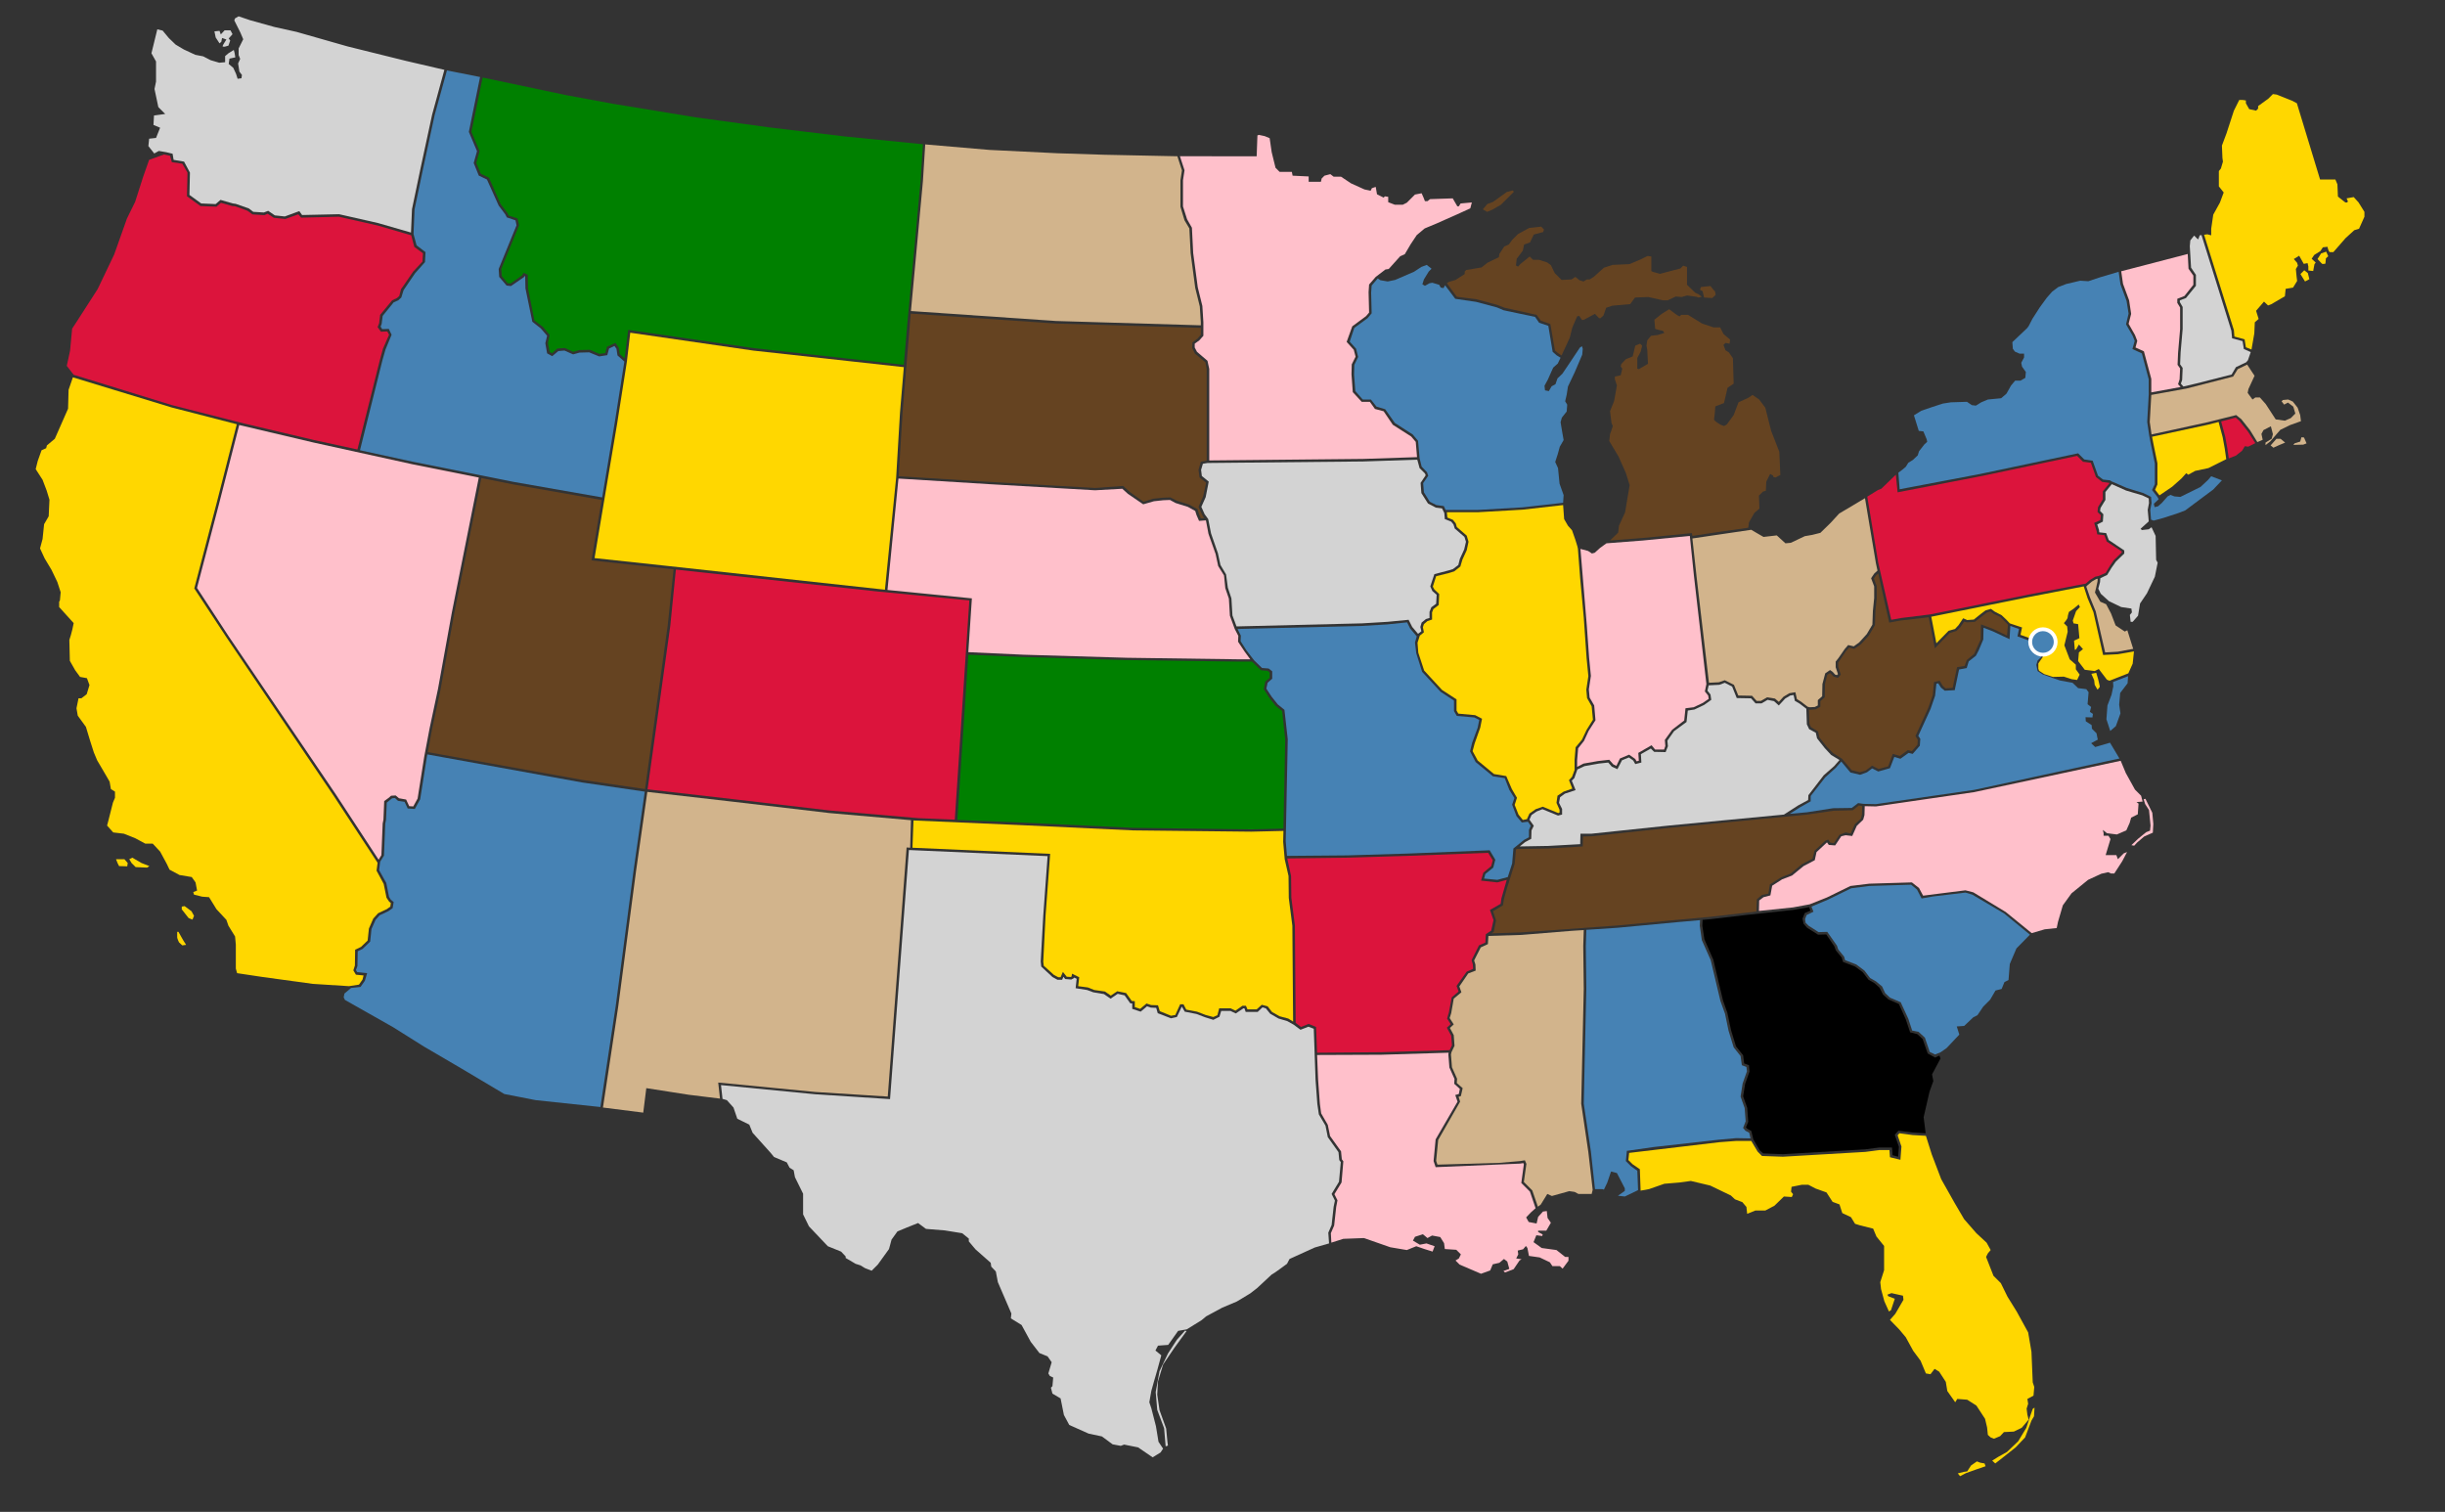 <?xml version="1.0" encoding="UTF-8" standalone="no"?>
<svg xmlns="http://www.w3.org/2000/svg" width="1918" height="1186">
<rect width="100%" height="100%" fill="#333333" stroke="none"/>
<title>Blank US states map</title>
<defs>
  <style type="text/css">


.state {fill:#D3D3D3;}


/*
The .state class sets the default fill color for all states.

Individual states (such as Kansas, Montana, Pennsylvania) can be colored as follows:

#KS, #MT, #PA {fill:#0000FF;}

Place this code in the empty space below.
*/
#AL {fill:steelblue;}
#AR {fill:crimson;}
#AZ {fill:steelblue;}
#CA {fill:gold;}
#CO {fill:crimson;}
#CT {fill:gold;}
#DE {fill:tan;}
#DC {fill:steelblue}
#FL {fill:gold;}
#GA {fill:black;}
#IA {fill:lightgray;}
#ID {fill:steelblue;}
#IL {fill:gold;}
#IN {fill:pink;}
#KS {fill:green;}
#KY {fill:lightgray;}
#LA {fill:pink;}
#MA {fill:tan;}
#MD {fill:gold;}
#ME {fill:gold;}
#MI {fill:rgb(101,67,33);}
#MN {fill:pink;}
#MO {fill:steelblue;}
#MS {fill:tan;}
#MT {fill:green;}
#NC {fill:pink;}
#ND {fill:tan;}
#NE {fill:pink;}
#NH {fill:lightgray;}
#NJ {fill:lightgray;}
#NM {fill:tan;}
#NV {fill:pink;}
#NY {fill:steelblue;}
#OH {fill:tan;}
#OK {fill:gold;}
#OR {fill:crimson;}
#PA {fill:crimson;}
#RI {fill:crimson;}
#SC {fill:steelblue;}
#SD {fill:rgb(101,67,33);}
#TN {fill:rgb(101,67,33);}
#TX {fill:lightgray;}
#UT {fill:rgb(101,67,33);}
#VA {fill:steelblue;}
#VT {fill:pink;}
#WA {fill:lightgray;}
#WI {fill:steelblue;}
#WV {fill:rgb(101,67,33);}
#WY {fill:gold;}


  </style>
</defs>
<g class="state" transform="scale(2.0)">
<!--
  <path id="AK" d="M161.1 453.7l-.3 85.4 1.6 1 3.1.2 1.5-1.1h2.6l.2 2.9 7 6.8.5 2.6 3.4-1.9.6-.2.3-3.1 1.5-1.6 1.1-.2 1.9-1.5 3.1 2.1.6 2.9 1.9 1.1 1.1 2.4 3.9 1.8 3.4 6 2.7 3.9 2.3 2.7 1.5 3.7 5 1.8 5.2 2.1 1 4.4.5 3.1-1 3.4-1.8 2.3-1.6-.8-1.5-3.1-2.7-1.5-1.8-1.1-.8.8 1.5 2.7.2 3.7-1.1.5-1.9-1.9-2.1-1.3.5 1.6 1.3 1.8-.8.8s-.8-.3-1.3-1c-.5-.6-2.1-3.4-2.1-3.4l-1-2.3s-.3 1.3-1 1c-.6-.3-1.3-1.5-1.3-1.5l1.8-1.9-1.5-1.5v-5h-.8l-.8 3.4-1.1.5-1-3.7-.6-3.7-.8-.5.3 5.7v1.1l-1.5-1.3-3.6-6-2.1-.5-.6-3.7-1.6-2.9-1.6-1.1v-2.3l2.1-1.3-.5-.3-2.6.6-3.4-2.4-2.6-2.9-4.8-2.6-4-2.6 1.3-3.2V542l-1.8 1.6-2.9 1.1-3.7-1.1-5.7-2.4h-5.5l-.6.5-6.5-3.9-2.1-.3-2.7-5.8-3.6.3-3.6 1.5.5 4.5 1.1-2.9 1 .3-1.5 4.4 3.2-2.7.6 1.6-3.9 4.4-1.3-.3-.5-1.9-1.3-.8-1.3 1.1-2.7-1.8-3.1 2.1-1.8 2.1-3.4 2.1-4.7-.2-.5-2.1 3.7-.6v-1.3l-2.3-.6 1-2.4 2.3-3.9v-1.8l.2-.8 4.4-2.3 1 1.3h2.7l-1.3-2.6-3.7-.3-5 2.7-2.4 3.4-1.8 2.6-1.1 2.3-4.2 1.5-3.1 2.6-.3 1.6 2.3 1 .8 2.1-2.7 3.2-6.5 4.2-7.8 4.2-2.1 1.1-5.3 1.1-5.3 2.3 1.8 1.3-1.5 1.5-.5 1.1-2.7-1-3.2.2-.8 2.3h-1l.3-2.4-3.6 1.3-2.9 1-3.4-1.3-2.9 1.9h-3.2l-2.1 1.3-1.6.8-2.1-.3-2.6-1.1-2.3.6-1 1-1.6-1.1v-1.9l3.1-1.3 6.3.6 4.4-1.6 2.1-2.1 2.9-.6 1.8-.8 2.7.2 1.6 1.3 1-.3 2.3-2.7 3.1-1 3.4-.6 1.3-.3.6.5h.8l1.3-3.7 4-1.5 1.9-3.7 2.3-4.5 1.6-1.5.3-2.6-1.6 1.3-3.4.6-.6-2.4-1.3-.3-1 1-.2 2.9-1.5-.2-1.5-5.8-1.3 1.3-1.1-.5-.3-1.9-4 .2-2.1 1.1-2.6-.3 1.5-1.5.5-2.6-.6-1.9 1.5-1 1.3-.2-.6-1.8v-4.4l-1-1-.8 1.5h-6.1l-1.5-1.3-.6-3.9-2.1-3.6v-1l2.1-.8.2-2.1 1.1-1.1-.8-.5-1.3.5-1.1-2.7 1-5 4.5-3.2 2.6-1.6 1.9-3.7 2.7-1.3 2.6 1.1.3 2.4 2.4-.3 3.2-2.4 1.6.6 1 .6h1.6l2.3-1.3.8-4.4s.3-2.9 1-3.4c.6-.5 1-1 1-1l-1.1-1.9-2.6.8-3.2.8-1.9-.5-3.6-1.8-5-.2-3.6-3.7.5-3.9.6-2.4-2.1-1.8-1.9-3.7.5-.8 6.8-.5h2.1l1 1h.6l-.2-1.6 3.9-.6 2.6.3 1.5 1.1-1.5 2.1-.5 1.5 2.7 1.6 5 1.8 1.8-1-2.3-4.4-1-3.2 1-.8-3.4-1.9-.5-1.1.5-1.6-.8-3.9-2.9-4.7-2.4-4.2 2.9-1.9h3.2l1.8.6 4.2-.2 3.7-3.6 1.1-3.1 3.7-2.4 1.6 1 2.7-.6 3.7-2.1 1.1-.2 1 .8 4.5-.2 2.7-3.1h1.1l3.6 2.4 1.9 2.1-.5 1.1.6 1.1 1.6-1.6 3.9.3.3 3.7 1.9 1.5 7.1.6 6.3 4.2 1.5-1 5.2 2.6 2.1-.6 1.9-.8 4.8 1.9zM46 482.6l2.1 5.3-.2 1-2.9-.3-1.8-4-1.8-1.5H39l-.2-2.6 1.8-2.4 1.1 2.4 1.5 1.5zm-2.6 33.5l3.7.8 3.7 1 .8 1-1.6 3.7-3.1-.2-3.4-3.6zM22.7 502l1.1 2.6 1.1 1.6-1.1.8-2.1-3.1V502zM9 575.1l3.4-2.3 3.4-1 2.6.3.5 1.6 1.9.5 1.9-1.9-.3-1.6 2.7-.6 2.9 2.6-1.1 1.8-4.4 1.1-2.7-.5-3.7-1.1-4.4 1.5-1.6.3zm48.9-4.5l1.6 1.9 2.1-1.6-1.5-1.3zm2.9 3l1.1-2.3 2.1.3-.8 1.9h-2.4zm23.6-1.9l1.5 1.8 1-1.1-.8-1.9zm8.8-12.5l1.1 5.8 2.9.8 5-2.9 4.4-2.6-1.6-2.4.5-2.4-2.1 1.3-2.9-.8 1.6-1.1 1.9.8 3.9-1.8.5-1.5-2.4-.8.8-1.9-2.7 1.9-4.7 3.6-4.8 2.9zm42.3-19.8l2.4-1.5-1-1.8-1.8 1z">
    <title>Alaska</title>
  </path>
  <path id="HI" d="M233.1 519.3l1.9-3.6 2.3-.3.3.8-2.1 3.1zm10.2-3.7l6.1 2.6 2.1-.3 1.6-3.9-.6-3.4-4.2-.5-4 1.8zm30.7 10l3.7 5.5 2.4-.3 1.1-.5 1.5 1.3 3.7-.2 1-1.5-2.9-1.8-1.9-3.7-2.1-3.6-5.8 2.9zm20.2 8.9l1.3-1.9 4.7 1 .6-.5 6.1.6-.3 1.3-2.6 1.5-4.4-.3zm5.3 5.2l1.9 3.9 3.1-1.1.3-1.6-1.6-2.1-3.7-.3zm7-1.2l2.3-2.9 4.7 2.4 4.4 1.1 4.4 2.7v1.9l-3.6 1.8-4.8 1-2.4-1.5zm16.6 15.6l1.6-1.3 3.4 1.6 7.6 3.6 3.4 2.1 1.6 2.4 1.9 4.4 4 2.6-.3 1.3-3.9 3.2-4.2 1.5-1.5-.6-3.1 1.8-2.4 3.2-2.3 2.9-1.8-.2-3.6-2.6-.3-4.5.6-2.4-1.6-5.7-2.1-1.8-.2-2.6 2.3-1 2.1-3.1.5-1-1.6-1.8z">
    <title>Hawaii</title>
  </path>
-->
  <path id="AL" d="M628.5 466.4l.6.2 1.3-2.7 1.5-4.4 2.3.6 3.1 6v1l-2.7 1.9 2.7.3 5.2-2.5-.3-7.6-2.5-1.8-2-2 .4-4 10.5-1.5 25.7-2.9 6.7-.6 5.6.1-.5-2.2-1.5-.8-.9-1.1 1-2.6-.4-5.2-1.6-4.5.8-5.1 1.7-4.8-.2-1.7-1.8-.7-.5-3.6-2.7-3.4-2-6.5-1.4-6.7-1.8-5-3.8-16-3.5-7.9-.8-5.6.1-2.2-9 .8-23.4 2.2-12.2.8-.2 6.4.2 16.7-.7 31-.3 14.1 2.8 18.8 1.6 14.7z">
    <title>Alabama</title>
  </path>
  <path id="AR" d="M587.3 346.1l-6.4-.7.9-3.1 3.1-2.6.6-2.3-1.8-2.9-31.9 1.2-23.3.7-23.6.3 1.5 6.9.1 8.5 1.4 10.9.3 38.2 2.1 1.6 3-1.2 2.9 1.2.4 10.1 25.2-.2 26.8-.8.9-1.9-.3-3.8-1.7-3.1 1.5-1.4-1.4-2.2.7-2.4 1.1-5.9 2.7-2.3-.8-2.2 4-5.6 2.5-1.1-.1-1.7-.5-1.7 2.9-5.8 2.5-1.1.2-3.3 2.1-1.4.9-4.1-1.4-4 4.2-2.4.3-2.1 1.2-4.2.9-3.1z">
    <title>Arkansas</title>
  </path>
  <path id="AZ" d="M135.1 389.7l-.3 1.5.5 1 18.9 10.7 12.1 7.6 14.7 8.6 16.8 10 12.3 2.4 25.4 2.7 6-39.6 7-53.1 4.4-31-24.6-3.6-60.7-11-.2 1.1-2.6 16.5-2.1 3.8-2.8-.2-1.2-2.6-2.6-.4-1.2-1.1-1.1.1-2.1 1.7-.3 6.8-.3 1.5-.5 12.5-1.5 2.4-.4 3.3 2.8 5 1.1 5.5.7 1.1 1.1.9-.4 2.4-1.7 1.2-3.4 1.6-1.6 1.8-1.6 3.6-.5 4.9-3 2.9-1.9.9-.1 5.8-.6 1.6.5.8 3.9.4-.9 3-1.7 2.4-3.7.4z">
    <title>Arizona</title>
  </path>
  <path id="CA" d="M122.7 385.9l-19.7-2.7-10-1.5-.5-1.8v-9.4l-.3-3.2-2.6-4.2-.8-2.3-3.9-4.2-2.9-4.7-2.7-.2-3.2-.8-.3-1 1.5-.6-.6-3.2-1.5-2.1-4.8-.8-3.9-2.1-1.1-2.3-2.6-4.8-2.9-3.1H57l-3.9-2.1-4.5-1.8-4.2-.5-2.4-2.7.5-1.9 1.8-7.1.8-1.9v-2.4l-1.6-1-.5-2.9-1.5-2.6-3.4-5.8-1.3-3.1-1.5-4.7-1.6-5.3-3.2-4.4-.5-2.9.8-3.9h1.1l2.1-1.6 1.1-3.6-1-2.7-2.7-.5-1.9-2.6-2.1-3.7-.2-8.2.6-1.9.6-2.3.5-2.4-5.7-6.3V236l.3-.5.3-3.2-1.3-4-2.3-4.8-2.7-4.5-1.8-3.9 1-3.7.6-5.8 1.8-3.1.3-6.5-1.1-3.6-1.6-4.2L14 184l.8-3.2 1.5-4.2 1.8-.8.3-1.1 3.1-2.6 5.2-11.8.2-7.4 1.69-4.9 38.69 11.8 25.6 6.6-8 31.3-8.67 33.1L88.84 250 131 312.3l17.1 26.1-.4 3.1 2.8 5.2 1.1 5.4 1 1.5.7.6-.2 1.4-1.4 1-3.4 1.6-1.9 2.1-1.7 3.9-.5 4.7-2.6 2.5-2.3 1.1-.1 6.2-.6 1.9 1 1.7 3 .3-.4 1.6-1.4 2-3.9.6zM48.8 337l1.3 1.5-.2 1.3-3.2-.1-.6-1.2-.6-1.5zm1.9 0l1.2-.6 3.6 2.1 3.1 1.2-.9.6-4.5-.2-1.6-1.6zm20.7 19.8l1.8 2.3.8 1 1.5.6.6-1.5-1-1.8-2.7-2-1.1.2v1.2zm-1.4 8.7l1.8 3.2 1.2 1.9-1.5.2-1.3-1.2s-.7-1.5-.7-1.9v-2.2z">
    <title>California</title>
  </path>
  <path id="CO" d="M380.2 235.5l-36-3.5-79.1-8.6-2.2 22.1-7 50.4-1.9 13.7 34 3.9 37.5 4.4 34.7 3 14.3.6z">
    <title>Colorado</title>
  </path>
  <path id="CT" d="M852 190.9l3.6-3.2 1.9-2.1.8.6 2.7-1.5 5.2-1.1 7-3.5-.6-4.2-.8-4.4-1.6-6-4.3 1.1-21.8 4.7.6 3.1 1.5 7.3v8.3l-.9 2.1 1.7 2.2z">
    <title>Connecticut</title>
  </path>
  <path id="DE" d="M834.4 247.2l-1 .5-3.6-2.4-1.8-4.7-1.9-3.6-2.3-1-2.1-3.6.5-2 .5-2.3.1-1.1-.6.1-1.7 1-2 1.7-.2.3 1.4 4.1 2.3 5.6 3.7 16.1 5-.3 6-1.1z">
    <title>Delaware</title>
  </path>
  <path id="FL" d="M750.2 445.2l-5.2-.7-.7.8 1.5 4.4-.4 5.2-4.1-1-.2-2.8H737l-5.3.7-32.4 1.9-8.2-.3-1.7-1.7-2.5-4.2H681l-6.6.5-35.4 4.2-.3 2.8 1.6 1.6 2.9 2 .3 8.4 3.3-.6 6-2.1 6-.5 4.4-.6 7.6 1.8 8.1 3.9 1.6 1.5 2.9 1.1 1.6 1.9.3 2.7 3.2-1.3h3.9l3.6-1.9 3.7-3.6 3.1.2.5-1.1-.8-1 .2-1.9 4-.8h2.6l2.9 1.5 4.2 1.5 2.4 3.7 2.7 1 1.1 3.4 3.4 1.6 1.6 2.6 1.9.6 5.2 1.3 1.3 3.1 3 3.7v9.5l-1.5 4.7.3 2.7 1.3 4.8 1.8 4 .8-.5 1.5-4.5-2.6-1-.3-.6 1.6-.6 4.5 1 .2 1.6-3.2 5.5-2.1 2.4 3.6 3.7 2.6 3.1 2.9 5.3 2.9 3.9 2.1 5 1.8.3 1.6-2.1 1.8 1.1 2.6 4 .6 3.6 3.1 4.4.8-1.3 3.9.3 3.6 2.3 3.4 5.2.8 3.4.3 2.9 1.1 1 1.3.5 2.4-1 1.5-1.6 3.9-.2 3.1-1.5 2.7-3.2-.5-1.9-.3-2.4.6-1.9-.3-1.9 2.4-1.3.3-3.4-.6-1.8-.5-12-1.3-7.6-4.5-8.2-3.6-5.8-2.6-5.3-2.9-2.9-2.9-7.4.7-1.4 1.1-1.3-1.6-2.9-4-3.7-4.8-5.5-3.7-6.3-5.3-9.4-3.7-9.7-2.3-7.3zm17.7 132.7l2.4-.6 1.3-.2 1.5-2.3 2.3-1.6 1.3.5 1.7.3.4 1.1-3.5 1.2-4.2 1.5-2.3 1.2zm13.5-5l1.2 1.1 2.7-2.1 5.3-4.2 3.7-3.9 2.5-6.6 1-1.7.2-3.4-.7.5-1 2.8-1.5 4.6-3.2 5.3-4.4 4.2-3.4 1.9z">
    <title>Florida</title>
  </path>
  <path id="GA" d="M750.2 444.2l-5.6-.7-1.4 1.6 1.6 4.7-.3 3.9-2.2-.6-.2-3h-5.2l-5.3.7-32.3 1.9-7.7-.3-1.4-1.2-2.5-4.3-.8-3.3-1.6-.9-.5-.5.9-2.2-.4-5.5-1.6-4.5.8-4.9 1.7-4.8-.2-2.5-1.9-.7-.4-3.2-2.8-3.5-1.9-6.2-1.5-7-1.7-4.8-3.8-16-3.5-8-.8-5.3.1-2.3 3.3-.3 13.6-1.6 18.6-2 6.3-1.1.5 1.4-2.2.9-.9 2.2.4 2 1.4 1.6 4.3 2.7 3.2-.1 3.2 4.7.6 1.6 2.3 2.8.5 1.7 4.7 1.8 3 2.2 2.3 3 2.3 1.3 2 1.8 1.4 2.7 2.1 1.9 4.1 1.8 2.7 6 1.7 5.1 2.8.7 2.1 1.9 2 5.7 2.9 1.6 1.7-.8.4 1.2-3.3 6.2.5 2.6-1.5 4.2-2.3 10 .8 6.3z">
    <title>Georgia</title>
  </path>
  <path id="IA" d="M556.8 183.6l2.1 2.1.3.7-2 3 .3 4 2.6 4.1 3.1 1.6 2.4.3.9 1.8.2 2.4 2.5 1 .9 1.1.5 1.6 3.8 3.3.6 1.9-.7 3-1.7 3.7-.6 2.4-2.1 1.6-1.6.5-5.7 1.5-1.6 4.8.8 1.8 1.7 1.5-.2 3.5-1.9 1.4-.7 1.8v2.4l-1.4.4-1.7 1.4-.5 1.7.4 1.7-1.3 1-2.3-2.7-1.4-2.8-8.3.8-10 .6-49.2 1.2-1.6-4.3-.4-6.7-1.4-4.2-.7-5.2-2.2-3.7-1-4.6-2.7-7.8-1.1-5.6-1.4-1.9-1.3-2.9 1.7-3.8 1.2-6.1-2.7-2.2-.3-2.4.7-2.4 1.8-.3 61.1-.6 21.2-.7z">
    <title>Iowa</title>
  </path>
  <path id="ID" d="M175.3 27.63l-4.8 17.41L166 65.9l-3.4 16.22-.4 9.67 1.2 4.44 3.5 2.66-.2 3.91-3.9 4.4-4.5 6.6-.9 2.9-1.2 1.1-1.8.8-4.3 5.3-.4 3.1-.4 1.1.6 1 2.6-.1 1.1 2.3-2.4 5.8-1.2 4.2-8.8 35.3 20.7 4.5 39.5 7.9 34.8 6.1 4.9-29.2 3.8-24.1-2.7-2.4-.4-2.6-.8-1.1-2.1 1-.7 2.6-3.2.5-3.9-1.6-3.8.1-2.5.7-3.4-1.5-2.4.2-2.4 2-2-1.1-.7-4 .7-2.9-2.5-2.9-3.3-2.6-2.7-13.1-.1-4.7-.3-.1-.2.4-5.1 3.5-1.7-.2-2.9-3.4-.2-3.1 7-17.13-.4-1.94-3.4-1.15-.6-1.18-2.6-3.46-4.6-10.23-3.2-1.53-2-4.95 1.3-4.63-3.2-7.58 4.4-21.52z">
    <title>Idaho</title>
  </path>
  <path id="IL" d="M618.7 214.3l-.8-2.6-1.3-3.7-1.6-1.8-1.5-2.6-.4-5.5-15.9 1.8-17.4 1h-12.3l.2 2.1 2.2.9 1.1 1.4.4 1.4 3.9 3.4.7 2.4-.7 3.3-1.7 3.7-.8 2.7-2.4 1.9-1.9.6-5.2 1.3-1.3 4.1.6 1.1 1.9 1.8-.2 4.3-2.1 1.6-.5 1.3v2.8l-1.8.6-1.4 1.2-.4 1.2.4 2-1.6 1.3-.9 2.8.3 3.9 2.3 7 7 7.6 5.7 3.7v4.4l.7 1.2 6.6.6 2.7 1.4-.7 3.5-2.2 6.2-.8 3 2 3.7 6.4 5.3 4.8.8 2.2 5.1 2 3.4-.9 2.8 1.5 3.8 1.7 2.1 1.6-.3 1-2.2 2.4-1.7 2.8-1 6.1 2.5.5-.2v-1.1l-1.2-2.7.4-2.8 2.4-1.6 3.4-1.2-.5-1.3-.8-2 1.2-1.3 1-2.7v-4l.4-4.9 2.5-3 1.8-3.8 2.5-4-.5-5.3-1.8-3.2-.3-3.3.8-5.3-.7-7.2-1.1-15.8-1.4-15.3-.9-11.7z">
    <title>Illinois</title>
  </path>
  <path id="IN" d="M622.9 216.1l1.5 1 1.1-.3 2.1-1.9 2.5-1.8 14.3-1.1 18.4-1.8 1.6 15.5 4.9 42.6-.6 2.9 1.3 1.6.2 1.3-2.3 1.6-3.6 1.7-3.2.4-.5 4.8-4.7 3.6-2.9 4 .2 2.4-.5 1.4h-3.5l-1.4-1.7-5.2 3 .2 3.1-.9.2-.5-.9-2.4-1.7-3.6 1.5-1.4 2.9-1.2-.6-1.6-1.8-4.4.5-5.7 1-2.5 1.3v-2.6l.4-4.7 2.3-2.9 1.8-3.9 2.7-4.2-.5-5.8-1.8-3.1-.3-3.2.8-5.3-.7-7.1-.9-12.6-2.5-30.1z">
    <title>Indiana</title>
  </path>
  <path id="KS" d="M485.9 259.5l-43.8-.6-40.6-1.2-21.7-.9-4.3 64.8 24.3 1 44.7 2.1 46.3.6 12.6-.3.7-35-1.2-11.1-2.5-2-2.4-3-2.3-3.6.6-3 1.7-1.4v-2.1l-.8-.7-2.6-.2-3.5-3.4z">
    <title>Kansas</title>
  </path>
  <path id="KY" d="M607.2 331.8l12.6-.7.1-4.1h4.3l30.4-3.2 45.1-4.3 5.6-3.6 3.9-2.1.1-1.9 6-7.8 4.1-3.6 2.1-2.4-3.3-2-2.5-2.7-3-3.8-.5-2.2-2.6-1.4-.9-1.9-.2-6.1-2.6-2-1.9-1.1-.5-2.3-1.3.2-2 1.2-2.5 2.7-1.9-1.7-2.5-.5-2.4 1.4h-2.3l-1.8-2-5.6-.1-1.8-4.5-2.9-1.5-2.1.8-4.2.2-.5 2.1 1.2 1.5.3 2.1-2.8 2-3.8 1.8-2.6.4-.5 4.5-4.9 3.6-2.6 3.7.2 2.2-.9 2.3-4.5-.1-1.3-1.3-3.9 2.2.2 3.3-2.4.6-.8-1.4-1.7-1.2-2.7 1.1-1.8 3.5-2.2-1-1.4-1.6-3.7.4-5.6 1-2.8 1.3-1.2 3.4-1 1 1.5 3.7-4.2 1.4-1.9 1.4-.4 2.2 1.2 2.4v2.2l-1.6.4-6.1-2.5-2.3.9-2 1.4-.8 1.8 1.7 2.4-.9 1.8-.1 3.3-2.4 1.3-2.1 1.7z">
    <title>Kentucky</title>
  </path>
  <path id="LA" d="M526.9 485.9l8.1-.3 10.3 3.6 6.5 1.1 3.7-1.5 3.2 1.1 3.2 1 .8-2.1-3.2-1.1-2.6.5-2.7-1.6.8-1.5 3.1-1 1.8 1.5 1.8-1 3.2.6 1.5 2.4.3 2.3 4.5.3 1.8 1.8-.8 1.6-1.3.8 1.6 1.6 8.4 3.6 3.6-1.3 1-2.4 2.6-.6 1.8-1.5 1.3 1 .8 2.9-2.3.8.6.6 3.4-1.3 2.3-3.4.8-.5-2.1-.3.8-1.6-.2-1.5 2.1-.5 1.1-1.3.6.8.6 3.1 4.2.6 4 1.9 1 1.5h2.9l1.1 1 2.3-3.1V493h-1.3l-3.4-2.7-5.8-.8-3.2-2.3 1.1-2.7 2.3.3.2-.6-1.8-1v-.5h3.2l1.8-3.1-1.3-1.9-.3-2.7-1.5.2-1.9 2.1-.6 2.6-3.1-.6-1-1.8 1.8-1.9 1.9-1.7-2.2-6.5-3.4-3.4 1-7.3-.2-.5-1.3.2-33.1 1.4-.8-2.4.8-8.5 8.6-14.8-.9-2.6 1.4-.4.4-2-2.2-2 .1-1.9-2-4.5-.4-5.1.1-.7-26.4.8-25.2.1.4 9.7.7 9.5.5 3.7 2.6 4.5.9 4.4 4.3 6 .3 3.1.6.8-.7 8.3-2.8 4.6 1.2 2.4-.5 2.6-.8 7.3-1.3 3 .2 3.7z">
    <title>Louisiana</title>
  </path>
  <path id="MA" d="M887.5 172.5l-.5-2.3.8-1.5 2.9-1.5.8 3.1-.5 1.8-2.4 1.5v1l1.9-1.5 3.9-4.5 3.9-1.9 4.2-1.5-.3-2.4-1-2.9-1.9-2.4-1.8-.8-2.1.2-.5.5 1 1.3 1.5-.8 2.1 1.6.8 2.7-1.8 1.8-2.3 1-3.6-.5-3.9-6-2.3-2.6h-1.8l-1.1.8-1.9-2.6.3-1.5 2.4-5.2-2.9-4.4-3.7 1.8-1.8 2.9-18.3 4.7-13.8 2.5-.6 10.6.7 4.9 22-4.8 11.2-2.8 2 1.6 3.4 4.3 2.9 4.7zm12.5 1.4l2.2-.7.5-1.7 1 .1 1 2.3-1.3.5-3.9.1zm-9.4.8l2.3-2.6h1.6l1.8 1.5-2.4 1-2.2 1z">
    <title>Massachusetts</title>
  </path>
  <path id="MD" d="M834.8 264.1l1.7-3.8.5-4.8-6.3 1.1-5.8.3-3.8-16.8-2.3-5.5-1.5-4.6-22.2 4.3-37.6 7.6 2 10.4 4.8-4.9 2.5-.7 1.4-1.5 1.8-2.7 1.6.7 2.6-.2 2.6-2.1 2-1.5 2.1-.6 1.5 1.1 2.7 1.4 1.9 1.8 1.3 1.4 4.8 1.6-.6 2.9 5.8 2.1 2.1-2.6 3.7 2.5-2.1 3.3-.7 3.3-1.8 2.6v2.1l.3.8 2 1.3 3.4 1.1 4.3-.1 3.1 1 2.1.3 1-2.1-1.5-2.1v-1.8l-2.4-2.1-2.1-5.5 1.3-5.3-.2-2.1-1.3-1.3s1.5-1.6 1.5-2.3c0-.6.5-2.1.5-2.1l1.9-1.3 1.9-1.6.5 1-1.5 1.6-1.3 3.7.3 1.1 1.8.3.5 5.5-2.1 1 .3 3.6.5-.2 1.1-1.9 1.6 1.8-1.6 1.3-.3 3.4 2.6 3.4 3.9.5 1.6-.8 3.2 4.2 1 .4zm-14.5.2l1.1 2.5.2 1.8 1.1 1.9s.9-.9.9-1.2c0-.3-.7-3.1-.7-3.1l-.7-2.3z">
    <title>Maryland</title>
  </path>
  <path id="ME" d="M865.8 91.9l1.5.4v-2.6l.8-5.5 2.6-4.7 1.5-4-1.9-2.4v-6l.8-1 .8-2.7-.2-1.5-.2-4.8 1.8-4.8 2.9-8.9 2.1-4.2h1.3l1.3.2v1.1l1.3 2.3 2.7.6.8-.8v-1l4-2.9 1.8-1.8 1.5.2 6 2.4 1.9 1 9.1 29.9h6l.8 1.9.2 4.8 2.9 2.3h.8l.2-.5-.5-1.1 2.8-.5 1.9 2.1 2.3 3.7V85l-2.1 4.7-1.9.6-3.4 3.1-4.8 5.5h-1.3c-.6 0-1-2.1-1-2.1l-1.8.2-1 1.5-2.4 1.5-1 1.5 1.6 1.5-.5.6-.5 2.7-1.9-.2v-1.6l-.3-1.3-1.5.3-1.8-3.2-2.1 1.3 1.3 1.5.3 1.1-.8 1.3.3 3.1.2 1.6-1.6 2.6-2.9.5-.3 2.9-5.3 3.1-1.3.5-1.6-1.5-3.1 3.6 1 3.2-1.5 1.3-.2 4.4-1.1 6.3-2.2-.9-.5-3.1-4-1.1-.2-2.5-11.7-37.43zm36.5 15.6l1.5-1.5 1.4 1.1.6 2.4-1.7.9zm6.7-5.9l1.8 1.9s1.3.1 1.3-.2c0-.3.2-2 .2-2l.9-.8-.8-1.8-2 .7z">
    <title>Maine</title>
  </path>
  <path id="MI" d="M644.5 211l19.1-1.9.2 1.1 9.9-1.5 12-1.7.1-.6.2-1.5 2.1-3.7 2-1.7-.2-5.1 1.6-1.6 1.1-.3.2-3.6 1.5-3 1.1.6.2.6.8.2 1.9-1-.4-9.1-3.2-8.2-2.3-9.1-2.4-3.2-2.6-1.8-1.6 1.1-3.9 1.8-1.9 5-2.7 3.7-1.1.6-1.5-.6s-2.6-1.5-2.4-2.1c.2-.6.5-5 .5-5l3.4-1.3.8-3.4.6-2.6 2.4-1.6-.3-10-1.6-2.3-1.3-.8-.8-2.1.8-.8 1.6.3.2-1.6-2.6-2.2-1.3-2.6h-2.6l-4.5-1.5-5.5-3.4h-2.7l-.6.6-1-.5-3.1-2.3-2.9 1.8-2.9 2.3.3 3.6 1 .3 2.1.5.5.8-2.6.8-2.6.3-1.5 1.8-.3 2.1.3 1.6.3 5.5-3.6 2.1-.6-.2v-4.2l1.3-2.4.6-2.4-.8-.8-1.9.8-1 4.2-2.7 1.1-1.8 1.9-.2 1 .6.8-.6 2.6-2.3.5v1.1l.8 2.4-1.1 6.1-1.6 4 .6 4.7.5 1.1-.8 2.4-.3.8-.3 2.7 3.6 6 2.9 6.5 1.5 4.8-.8 4.7-1 6-2.4 5.2-.3 2.7-3.2 3.1zm-33.3-72.4l-1.3-1.1-1.8-10.4-3.7-1.3-1.7-2.3-12.6-2.8-2.8-1.1-8.1-2.2-7.8-1-3.9-5.3.7-.5 2.7-.8 3.6-2.3v-1l.6-.6 6-1 2.4-1.9 4.4-2.1.2-1.3 1.9-2.9 1.8-.8 1.3-1.8 2.3-2.3 4.4-2.4 4.7-.5 1.1 1.1-.3 1-3.7 1-1.5 3.1-2.3.8-.5 2.4-2.4 3.2-.3 2.6.8.5 1-1.1 3.6-2.9 1.3 1.3h2.3l3.2 1 1.5 1.1 1.5 3.1 2.7 2.7 3.9-.2 1.5-1 1.6 1.3 1.6.5 1.3-.8h1.1l1.6-1 4-3.6 3.4-1.1 6.6-.3 4.5-1.9 2.6-1.3 1.5.2v5.7l.5.3 2.9.8 1.9-.5 6.1-1.6 1.1-1.1 1.5.5v7l3.2 3.1 1.3.6 1.3 1-1.3.3-.8-.3-3.7-.5-2.1.6-2.3-.2-3.2 1.5h-1.8l-5.8-1.3-5.2.2-1.9 2.6-7 .6-2.4.8-1.1 3.1-1.3 1.1-.5-.2-1.5-1.6-4.5 2.4h-.6l-1.1-1.6-.8.2-1.9 4.4-1 4-3.2 6.9zm-29.6-56.5l1.8-2.1 2.2-.8 5.4-3.9 2.3-.6.5.5-5.1 5.1-3.3 1.9-2.1.9zm86.2 32.1l.6 2.5 3.2.2 1.3-1.2s-.1-1.5-.4-1.6c-.3-.2-1.6-1.9-1.6-1.9l-2.2.2-1.6.2-.3 1.1z">
    <title>Michigan</title>
  </path>
  <path id="MN" d="M464.6 66.79l-.6 3.91v10.27l1.6 5.03 1.9 3.32.5 9.93 1.8 13.45 1.8 7.3.4 6.4v5.3l-1.6 1.8-1.8 1.3v1.5l.9 1.7 4.1 3.5.7 3.2v35.9l60.3-.6 21.2-.7-.5-6-1.8-2.1-7.2-4.6-3.6-5.3-3.4-.9-2-2.8h-3.2l-3.5-3.8-.5-7 .1-3.9 1.5-3-.7-2.7-2.8-3.1 2.2-6.1 5.4-4 1.2-1.4-.2-8 .2-3 2.6-3 3.8-2.9 1.3-.2 4.5-5 1.8-.8 2.3-3.9 2.4-3.6 3.1-2.6 4.8-2 9.2-4.1 3.9-1.8.6-2.3-4.4.4-.7 1.1h-.6l-1.8-3.1-8.9.3-1 .8h-1l-.5-1.3-.8-1.8-2.6.5-3.2 3.2-1.6.8h-3.1l-2.6-1v-2.1l-1.3-.2-.5.5-2.6-1.3-.5-2.9-1.5.5-.5 1-2.4-.5-5.3-2.4-3.9-2.6h-2.9l-1.3-1-2.3.6-1.1 1.1-.3 1.3h-4.8v-2.1l-6.3-.3-.3-1.5h-4.8l-1.6-1.6-1.5-6.1-.8-5.5-1.9-.8-2.3-.5-.6.2-.3 8.2-30.1-.03z">
    <title>Minnesota</title>
  </path>
  <path id="MO" d="M593.1 338.7l.5-5.9 4.2-3.4 1.9-1v-2.9l.7-1.6-1.1-1.6-2.4.3-2.1-2.5-1.7-4.5.9-2.6-2-3.2-1.8-4.6-4.6-.7-6.8-5.6-2.2-4.2.8-3.3 2.2-6 .6-3-1.9-1-6.9-.6-1.1-1.9v-4.1l-5.3-3.5-7.2-7.8-2.3-7.3-.5-4.2.7-2.4-2.6-3.1-1.2-2.4-7.7.8-10 .6-48.8 1.2 1.3 2.6-.1 2.2 2.3 3.6 3 3.9 3.1 3 2.6.2 1.4 1.1v2.9l-1.8 1.6-.5 2.3 2.1 3.2 2.4 3 2.6 2.1 1.3 11.6-.8 40 .5 5.7 23.7-.2 23.3-.7 32.5-1.3 2.2 3.7-.8 3.1-3.1 2.5-.5 1.8 5.2.5 4.1-1.1z">
    <title>Missouri</title>
  </path>
  <path id="MS" d="M604.3 472.5l2.6-4.2 1.8.8 6.8-1.9 2.1.3 1.5.8h5.2l.4-1.6-1.7-14.8-2.8-19 1-45.1-.2-16.7.2-6.3-4.8.3-19.6 1.6-13 .4-.2 3.2-2.8 1.3-2.6 5.1.5 1.6.1 2.4-2.9 1.1-3.5 5.1.8 2.3-3 2.5-1 5.7-.6 1.9 1.6 2.5-1.5 1.4 1.5 2.8.3 4.2-1.2 2.5-.2.9.4 5 2 4.5-.1 1.7 2.3 2-.7 3.1-.9.3.6 1.9-8.6 15-.8 8.2.5 1.5 24.2-.7 8.2-.7 1.9-.3.6 1.4-1 7.1 3.3 3.3 2.2 6.4z">
    <title>Mississippi</title>
  </path>
  <path id="MT" d="M361.1 70.77l-5.3 57.13-1.3 15.2-59.1-6.6-49-7.1-1.4 11.2-1.9-1.7-.4-2.5-1.3-1.9-3.3 1.5-.7 2.5-2.3.3-3.8-1.6-4.1.1-2.4.7-3.2-1.5-3 .2-2.1 1.9-.9-.6-.7-3.4.7-3.2-2.7-3.2-3.3-2.5-2.5-12.6-.1-5.3-1.6-.8-.6 1-4.5 3.2-1.2-.1-2.3-2.8-.2-2.8 7-17.15-.6-2.67-3.5-1.12-.4-.91-2.7-3.5-4.6-10.41-3.2-1.58-1.8-4.26 1.3-4.63-3.2-7.57 4.4-21.29L222 37.3l18.4 3.4 32.3 5.3 29.3 4 29.2 3.5 30.8 3.07z">
    <title>Montana</title>
  </path>
  <path id="NC" d="M786.7 357.7L774 350l-3.1-.8-16.6 2.1-1.6-3-2.8-2.2-16.7.5-7.4.9-9.2 4.5-6.8 2.7-6.5 1.2-13.4 1.4.1-4.1 1.7-1.3 2.7-.7.7-3.8 3.9-2.5 3.9-1.5 4.5-3.7 4.4-2.3.7-3.2 4.1-3.8.7 1 2.5.2 2.4-3.6 1.7-.4 2.6.3 1.8-4 2.5-2.4.5-1.8.1-3.5 4.4.1 38.5-5.6 57.5-12.3 2 4.8 3.6 6.5 2.4 2.4.6 2.3-2.4.2.8.6-.3 4.2-2.6 1.3-.6 2.1-1.3 2.9-3.7 1.6-2.4-.3-1.5-.2-1.6-1.3.3 1.3v1h1.9l.8 1.3-1.9 6.3h4.2l.6 1.6 2.3-2.3 1.3-.5-1.9 3.6-3.1 4.8H828l-1.1-.5-2.7.6-5.2 2.4-6.5 5.3-3.4 4.7-1.9 6.5-.5 2.4-4.7.5-5.1 1.5zm49.3-26.2l2.6-2.5 3.2-2.6 1.5-.6.2-2-.6-6.1-1.5-2.3-.6-1.9.7-.2 2.7 5.5.4 4.4-.2 3.4-3.4 1.5-2.8 2.4-1.1 1.2z">
    <title>North Carolina</title>
  </path>
  <path id="ND" d="M471 126.4l-.4-6.2-1.8-7.3-1.8-13.61-.5-9.7-1.9-3.18-1.6-5.32V70.68l.6-3.85-1.8-5.54-28.6-.59-18.6-.6-26.5-1.3-25.2-2.16-.9 14.42-4.7 50.94 56.8 3.9 56.9 1.7z">
    <title>North Dakota</title>
  </path>
  <path id="NE" d="M470.3 204.3l-1-2.3-.5-1.6-2.9-1.6-4.8-1.5-2.2-1.2-2.6.1-3.7.4-4.2 1.2-6-4.1-2.2-2-10.7.6-41.5-2.4-35.6-2.2-4.3 43.7 33.1 3.3-1.4 21.1 21.7 1 40.6 1.2 43.8.6h4.5l-2.2-3-2.6-3.9.1-2.3-1.4-2.7-1.9-5.2-.4-6.7-1.4-4.1-.5-5-2.3-3.7-1-4.7-2.8-7.9-1-5.3z">
    <title>Nebraska</title>
  </path>
  <path id="NH" d="M881.7 141.3l1.1-3.2-2.7-1.2-.5-3.1-4.1-1.1-.3-3-11.7-37.48-.7.08-.6 1.6-.6-.5-1-1-1.5 1.9-.2 2.29.5 8.41 1.9 2.8v4.3l-3.9 4.8-2.4.9v.7l1.1 1.9v8.6l-.8 9.2-.2 4.7 1 1.4-.2 4.7-.5 1.5 1 1.1 5.1-1.2 13.8-3.5 1.7-2.9 4-1.9z">
    <title>New Hampshire</title>
  </path>
  <path id="NJ" d="M823.7 228.3l.1-1.5 2.7-1.3 1.7-2.8 1.7-2.4 3.3-3.2v-1.2l-6.1-4.1-1-2.7-2.7-.3-.1-.9-.7-2.2 2.2-1.1.2-2.9-1.3-1.3.2-1.2 1.9-3.1V193l2.5-3.1 5.6 2.5 6.4 1.9 2.5 1.2.1 1.8-.5 2.7.4 4.5-2.1 1.9-1.1 1 .5.5 2.7-.3 1.1-.8 1.6 3.4.2 9.4.6 1.1-1.1 5.5-3.1 6.5-2.7 4-.8 4.8-2.1 2.4h-.8l-.3-2.7.8-1-.2-1.5-4-.6-4.8-2.3-3.2-2.9-1-2z">
    <title>New Jersey</title>
  </path>
  <path id="NM" d="M270.2 429.4l-16.7-2.6-1.2 9.6-15.8-2 6-39.7 7-53.2 4.4-30.9 34 3.9 37.4 4.4 32 2.8-.3 10.8-1.4-.1-7.4 97.7-28.4-1.8-38.1-3.7.7 6.3z">
    <title>New Mexico</title>
  </path>
  <path id="NV" d="M123.1 173.6l38.7 8.5 26 5.2-10.6 53.1-5.4 29.8-3.3 15.5-2.1 11.1-2.6 16.4-1.7 3.1-1.6-.1-1.2-2.6-2.8-.5-1.3-1.1-1.8.1-.9.8-1.8 1.3-.3 7.3-.3 1.5-.5 12.4-1.1 1.8-16.7-25.5-42.1-62.1-12.43-19 8.55-32.6 8.01-31.3z">
    <title>Nevada</title>
  </path>
  <path id="NY" d="M843.4 200l.5-2.7-.2-2.4-3-1.5-6.5-2-6-2.6-.6-.4-2.7-.3-2-1.5-2.1-5.9-3.3-.5-2.4-2.4-38.4 8.1-31.6 6-.5-6.5 1.6-1.2 1.3-1.1 1-1.6 1.8-1.1 1.9-1.8.5-1.6 2.1-2.7 1.1-1-.2-1-1.3-3.1-1.8-.2-1.9-6.1 2.9-1.8 4.4-1.5 4-1.3 3.2-.5 6.3-.2 1.9 1.3 1.6.2 2.1-1.3 2.6-1.1 5.2-.5 2.1-1.8 1.8-3.2 1.6-1.9h2.1l1.9-1.1.2-2.3-1.5-2.1-.3-1.5 1.1-2.1v-1.5h-1.8l-1.8-.8-.8-1.1-.2-2.6 5.8-5.5.6-.8 1.5-2.9 2.9-4.5 2.7-3.7 2.1-2.4 2.4-1.8 3.1-1.2 5.5-1.3 3.2.2 4.5-1.5 7.4-2.2.7 4.9 2.4 6.5.8 5-1 4.2 2.6 4.5.8 2-.9 3.2 3.7 1.7 2.7 10.2v5.8l-.6 10.9.8 5.4.7 3.6 1.5 7.3v8.1l-1.1 2.3 2.1 2.7.5.9-1.9 1.8.3 1.3 1.3-.3 1.5-1.3 2.3-2.6 1.1-.6 1.6.6 2.3.2 7.9-3.9 2.9-2.7 1.3-1.5 4.2 1.6-3.4 3.6-3.9 2.9-7.1 5.3-2.6 1-5.8 1.9-4 1.1-1-.4z">
    <title>New York</title>
  </path>
  <path id="OH" d="M663.8 211.2l1.7 15.5 4.8 41.1 3.9-.2 2.3-.8 3.6 1.8 1.7 4.2 5.4.1 1.8 2h1.7l2.4-1.4 3.1.5 1.5 1.3 1.8-2 2.3-1.4 2.4-.4.6 2.7 1.6 1 2.6 2 .8.2 2-.1 1.2-.6v-2.1l1.7-1.5.1-4.8 1.1-4.2 1.9-1.3 1 .7 1 1.1.7.2.4-.4-.9-2.7v-2.2l1.1-1.4 2.5-3.6 1.3-1.5 2.2.5 2.1-1.5 3-3.3 2.2-3.7.2-5.4.5-5V230l-1.2-3.2 1.2-1.8 1.3-1.2-.6-2.8-4.3-25.6-6.2 3.7-3.9 2.3-3.4 3.7-4 3.9-3.2.8-2.9.5-5.5 2.6-2.1.2-3.4-3.1-5.2.6-2.6-1.5-2.2-1.3z">
    <title>Ohio</title>
  </path>
  <path id="OK" d="M411.9 334.9l-1.8 24.3-.9 18 .2 1.6 4 3.6 1.7.9h.9l.9-2.1 1.5 1.9 1.6.1.3-.2.2-1.1 2.8 1.4-.4 3.5 3.8.5 2.5 1 4.2.6 2.3 1.6 2.5-1.7 3.5.7 2.2 3.1 1.2.1v2.3l2.1.7 2.5-2.1 1.8.6 2.7.1.7 2.3 4.4 1.8 1.7-.3 1.9-4.2h1.3l1.1 2.1 4.2.8 3.4 1.3 3 .8 1.6-.7.7-2.7h4.5l1.9.9 2.7-1.9h1.4l.6 1.4h3.6l2-1.8 2.3.6 1.7 2.2 3 1.7 3.4.9 1.9 1.2-.3-37.6-1.4-10.9-.1-8.6-1.5-6.6-.6-6.8.1-4.3-12.6.3-46.3-.5-44.7-2.1-41.5-1.8-.4 10.7z">
    <title>Oklahoma</title>
  </path>
  <path id="OR" d="M67.44 158.9l28.24 7.2 27.52 6.5 17 3.7 8.8-35.1 1.2-4.4 2.4-5.5-.7-1.3-2.5.1-1.3-1.8.6-1.5.4-3.3 4.7-5.7 1.9-.9.9-.8.7-2.7.8-1.1 3.9-5.7 3.7-4 .2-3.26-3.4-2.49-1.2-4.55-13.1-3.83L132.9 85l-14.8.37-1.1-1.31-5.1 1.84-4.5-.48-2.4-1.58-1.3.54-4.68-.29-1.96-1.43-4.84-1.77-1.1-.07-4.45-1.27-1.76 1.52-6.26-.24-5.31-3.85.21-9.28-2.05-3.5-4.1-.6-.7-2.5-2.4-.5-5.8 2.1-2.3 6.5-3.2 10-3.2 6.5-5 14.1-6.5 13.6-8.1 12.6-1.9 2.9-.8 8.6-1.3 6 2.71 3.5z">
    <title>Oregon</title>
  </path>
  <path id="PA" d="M736.6 192.2l1.3-.5 5.7-5.5.7 6.9 33.5-6.5 36.9-7.8 2.3 2.3 3.1.4 2 5.6 2.4 1.9 2.8.4.1.1-2.6 3.2v3.1l-1.9 3.1-.2 1.9 1.3 1.3-.2 1.9-2.4 1.1 1 3.4.2 1.1 2.8.3.9 2.5 5.9 3.9v.4l-3.1 3-1.5 2.2-1.7 2.8-2.7 1.2-1.4.3-2.1 1.3-1.6 1.4-22.4 4.3L757 241l-11.3 1.4-3.9.7-5.1-22.4-4.3-25.9z">
    <title>Pennsylvania</title>
  </path>
  <path id="RI" d="M873.6 175.7l-.8-4.4-1.6-6 5.7-1.5 1.5 1.3 3.4 4.3 2.8 4.4-2.8 1.4-1.3-.2-1.1 1.8-2.4 1.9-2.8 1.1z">
    <title>Rhode Island</title>
  </path>
  <path id="SC" d="M759 413.6l-2.1-1-1.9-5.6-2.5-2.3-2.5-.5-1.5-4.6-3-6.5-4.2-1.8-1.9-1.8-1.2-2.6-2.4-2-2.3-1.3-2.2-2.9-3.2-2.4-4.4-1.7-.4-1.4-2.3-2.8-.5-1.5-3.8-5.4-3.4.1-3.9-2.5-1.2-1.2-.2-1.4.6-1.6 2.7-1.3-.8-2 6.4-2.7 9.2-4.5 7.1-.9 16.4-.5 2.3 1.9 1.8 3.5 4.6-.8 12.6-1.5 2.7.8 12.5 7.4 10.1 8.3-5.3 5.4-2.6 6.1-.5 6.3-1.6.8-1.1 2.7-2.4.6-2.1 3.6-2.7 2.7-2.3 3.4-1.6.8-3.6 3.4-2.9.2 1 3.2-5 5.3-2.3 1.6z">
    <title>South Carolina</title>
  </path>
  <path id="SD" d="M471 181.1l-.9 3.2.4 3 2.6 2-1.2 5.4-1.8 4.1 1.5 3.3.7 1.1-1.3.1-.7-1.6-.6-2-3.3-1.8-4.8-1.5-2.5-1.3-2.9.1-3.9.4-3.8 1.2-5.3-3.8-2.7-2.4-10.9.8-41.5-2.4-35.6-2.2L354 162l2.8-34 .4-5 56.9 3.9 56.9 1.7v2.7l-1.3 1.5-2 1.5-.1 2.2 1.1 2.2 4.1 3.4.5 2.7v35.9z">
    <title>South Dakota</title>
  </path>
  <path id="TN" d="M670.8 359.6l-13.1 1.2-23.3 2.2-37.6 2.7-11.8.4.9-.6.9-4.5-1.2-3.6 3.9-2.3.4-2.5 1.2-4.3 3-9.5.5-5.6.3-.2 12.3-.2 13.6-.8.1-3.9 3.5-.1 30.4-3.3 54-5.2 10.3-1.5 7.6-.2 2.4-1.9 1.3.3-.1 3.3-.4 1.6-2.4 2.2-1.6 3.6-2-.4-2.4.9-2.2 3.3-1.4-.2-.8-1.2-1.1.4-4.3 4-.8 3.1-4.2 2.2-4.3 3.6-3.8 1.5-4.4 2.8-.6 3.6-2.5.5-2 1.7-.2 4.8z">
    <title>Tennessee</title>
  </path>
  <path id="TX" d="M282.8 425.6l37 3.6 29.3 1.9 7.4-97.7 54.4 2.4-1.7 23.3-1 18 .2 2 4.4 4.1 2 1.1h1.8l.5-1.2.7.9 2.4.2 1.1-.6v-.2l1 .5-.4 3.7 4.5.7 2.4.9 4.2.7 2.6 1.8 2.8-1.9 2.7.6 2.2 3.1.8.1v2.1l3.3 1.1 2.5-2.1 1.5.5 2.1.1.6 2.1 5.2 2 2.3-.5 1.9-4h.1l1.1 1.9 4.6.9 3.4 1.3 3.2 1 2.4-1.2.7-2.3h3.6l2.1 1 3-2h.4l.5 1.4h4.7l1.9-1.8 1.3.4 1.7 2.1 3.3 1.9 3.4 1 2.5 1.4 2.7 2 3.1-1.2 2.1.8.7 20 .7 9.5.6 4.1 2.6 4.4.9 4.5 4.2 5.9.3 3.1.6.8-.7 7.7-2.9 4.8 1.3 2.6-.5 2.4-.8 7.2-1.3 3 .3 4.2-5.6 1.6-9.9 4.5-1 1.9-2.6 1.9-2.1 1.5-1.3.8-5.7 5.3-2.7 2.1-5.3 3.2-5.7 2.4-6.3 3.4-1.8 1.5-5.8 3.6-3.4.6-3.9 5.5-4 .3-1 1.9 2.3 1.9-1.5 5.5-1.3 4.5-1.1 3.9-.8 4.5.8 2.4 1.8 7 1 6.1 1.8 2.7-1 1.5-3.1 1.9-5.7-3.9-5.5-1.1-1.3.5-3.2-.6-4.2-3.1-5.2-1.1-7.6-3.4-2.1-3.9-1.3-6.5-3.2-1.9-.6-2.3.6-.6.3-3.4-1.3-.6-.6-1 1.3-4.4-1.6-2.3-3.2-1.3-3.4-4.4-3.6-6.6-4.2-2.6.2-1.9-5.3-12.3-.8-4.2-1.8-1.9-.2-1.5-6-5.3-2.6-3.1v-1.1l-2.6-2.1-6.8-1.1-7.4-.6-3.1-2.3-4.5 1.8-3.6 1.5-2.3 3.2-1 3.7-4.4 6.1-2.4 2.4-2.6-1-1.8-1.1-1.9-.6-3.9-2.3v-.6l-1.8-1.9-5.2-2.1-7.4-7.8-2.3-4.7v-8.1l-3.2-6.5-.5-2.7-1.6-1-1.1-2.1-5-2.1-1.3-1.6-7.1-7.9-1.3-3.2-4.7-2.3-1.5-4.4-2.6-2.9-1.7-.5zm174.4 141.7l-.6-7.1-2.7-7.2-.6-7 1.5-8.2 3.3-6.9 3.5-5.4 3.2-3.6.6.2-4.8 6.6-4.4 6.5-2 6.6-.3 5.2.9 6.1 2.6 7.2.5 5.2.2 1.5z">
    <title>Texas</title>
  </path>
  <path id="UT" d="M228.4 305.9l24.6 3.6 1.9-13.7 7-50.5 2.3-22-32.2-3.5 2.2-13.1 1.8-10.6-34.7-6.1-12.5-2.5-10.6 52.9-5.4 30-3.3 15.4-1.7 9.2z">
    <title>Utah</title>
  </path>
  <path id="VA" d="M834.7 265.2l-.2 2.8-2.9 3.8-.4 4.6.5 3.4-1.8 5-2.2 1.9-1.5-4.6.4-5.4 1.6-4.2.7-3.3-.1-1.7zm-60.3 44.6l-38.6 5.6-4.8-.1-2.2-.3-2.5 1.9-7.3.1-10.3 1.6-6.7.6 4.1-2.6 4.1-2.3v-2.1l5.7-7.3 4.1-3.7 2.2-2.5 3.6 4.3 3.8.9 2.7-1 2-1.5 2.4 1.2 4.6-1.3 1.7-4.4 2.4.7 3.2-2.3 1.6.4 2.8-3.2.2-2.7-.8-1.2 4.8-10.5 1.8-5.2.5-4.7.7-.2 1.1 1.7 1.5 1.2 3.9-.2 1.7-8.1 3-.6.8-2.6 2.8-2.2 1.1-2.1 1.8-4.3.1-4.6 3.6 1.4 6.6 3.1.3-5.2 3.4 1.2-.6 2.9 8.6 3.1 1.4 1.8-.8 3.3-1.3 1.3-.5 1.7.5 2.4 2 1.3 3.9 1.4 2.9 1 4.9.9 2.2 2.1 3.2.4.9 1.2-.4 4.7 1.4 1.1-.5 1.9 1.2.8-.2 1.4-2.7-.1.1 1.6 2.3 1.5.1 1.4 1.8 1.8.5 2.5-2.6 1.4 1.6 1.5 5.8-1.7 3.7 6.2z">
    <title>Virginia</title>
  </path>
  <path id="VT" d="M832.7 111.3l2.4 6.5.8 5.3-1 3.9 2.5 4.4.9 2.3-.7 2.6 3.3 1.5 2.9 10.8v5.3l11.5-2.1-1-1.1.6-1.9.2-4.3-1-1.4.2-4.7.8-9.3v-8.5l-1.1-1.8v-1.6l2.8-1.1 3.5-4.4v-3.6l-1.9-2.7-.3-5.79-26.1 6.79z">
    <title>Vermont</title>
  </path>
  <path id="WA" d="M74.5 67.7l-2.3-4.3-4.1-.7-.4-2.4-2.5-.6-2.9-.5-1.8 1-2.3-2.9.3-2.9 2.7-.3 1.6-4-2.6-1.1.2-3.7 4.4-.6-2.7-2.7-1.5-7.1.6-2.9v-7.9l-1.8-3.2 2.3-9.4 2.1.5 2.4 2.9 2.7 2.6 3.2 1.9 4.5 2.1 3.1.6 2.9 1.5 3.4 1 2.3-.2V22l1.3-1.1 2.1-1.3.3 1.1.3 1.8-2.3.5-.3 2.1 1.8 1.5 1.1 2.4.6 1.9 1.5-.2.2-1.3-1-1.3-.5-3.2.8-1.8-.6-1.5V19l1.8-3.6-1.1-2.6L91.9 8l.3-.8 1.4-.8L98 7.9l9.7 2.7 8.6 1.9 20 5.7 23 5.7 15 3.49-4.8 17.56-4.5 20.83-3.4 16.25-.4 9.18-12.9-3.72-15.3-3.47-14.5.32-1.1-1.53-5.7 2.09-3.9-.42-2.6-1.79-1.7.65-4.15-.25-1.72-1.32-5.16-1.82-1.18-.16-4.8-1.39-1.92 1.65-5.65-.25-4.61-3.35zm9.6-55.4l2-.2.5 1.4 1.5-1.6h2.3l.8 1.5-1.5 1.7.6.8-.7 2-1.4.4s-.9.1-.9-.2c0-.3 1.5-2.6 1.5-2.6l-1.7-.6-.3 1.5-.7.6-1.5-2.3z">
    <title>Washington</title>
  </path>
  <path id="WI" d="M541.4 109.9l2.9.5 2.9-.6 7.4-3.2 2.9-1.9 2.1-.8 1.9 1.5-1.1 1.1-1.9 3.1-.6 1.9 1 .6 1.8-1 1.1-.2 2.7.8.6 1.1 1.1.2.6-1.1 4 5.3 8.2 1.2 8.2 2.2 2.6 1.1 12.3 2.6 1.6 2.3 3.6 1.2L609 138l1.6 1.4 1.5.9-1.1 2.3-1.8 1.6-2.1 4.7-1.3 2.4.2 1.8 1.5.3 1.1-1.9 1.5-.8.8-2.3 1.9-1.8 2.7-4 4.2-6.3.8-.5.3 1-.2 2.3-2.9 6.8-2.7 5.7-.5 3.2-.6 2.6.8 1.3-.2 2.7-1.9 2.4-.5 1.8.6 3.6.6 3.4-1.5 2.6-.8 2.9-1 3.1 1.1 2.4.6 6.1 1.6 4.5-.2 3-15.9 1.8-17.5 1H567l-.7-1.5-2.9-.4-2.6-1.3-2.3-3.7-.3-3.6 2-2.9-.5-1.4-2.1-2.2-.8-3.3-.6-6.8-2.1-2.5-7-4.5-3.8-5.4-3.4-1-2.2-2.8h-3.2l-2.9-3.3-.5-6.5.1-3.8 1.5-3.1-.8-3.2-2.5-2.8 1.8-5.4 5.2-3.8 1.6-1.9-.2-8.1.2-2.8 2.4-2.8z">
    <title>Wisconsin</title>
  </path>
  <path id="WV" d="M758.9 254.3l5.8-6 2.6-.8 1.6-1.5 1.5-2.2 1.1.3 3.1-.2 4.6-3.6 1.5-.5 1.3 1 2.6 1.2 3 3-.4 4.3-5.4-2.6-4.8-1.8-.1 5.9-2.6 5.7-2.9 2.4-.8 2.3-3 .5-1.7 8.1-2.8.2-1.1-1-1.2-2-2.2.5-.5 5.1-1.8 5.1-5 11 .9 1.4-.1 2-2.2 2.5-1.6-.4-3.1 2.3-2.8-.8-1.8 4.9-3.8 1-2.5-1.3-2.5 1.9-2.3.7-3.2-.8-3.8-4.5-3.5-2.2-2.5-2.5-2.9-3.7-.5-2.3-2.8-1.7-.6-1.3-.2-5.6.3.1 2.4-.2 1.8-1V275l1.7-1.5.1-5.2.9-3.6 1.1-.7.4.3 1 1.1 1.7.5 1.1-1.3-1-3.1v-1.6l3.1-4.6 1.2-1.3 2 .5 2.6-1.8 3.1-3.4 2.4-4.1.2-5.6.5-4.8v-4.9l-1.1-3 .9-1.3.8-.7 4.3 19.3 4.3-.8 11.2-1.3z">
    <title>West Virginia</title>
  </path>
  <path id="WY" d="M353 161.9l-1.5 25.4-4.4 44-2.7-.3-83.3-9.1-27.9-3 2-12 6.9-41 3.8-24.2 1.3-11.2 48.2 7 59.1 6.5z">
    <title>Wyoming</title>
  </path>
  <g id="DC">
    <title>District of Columbia</title>
    <path id="DC1" d="M801.8 253.8l-1.1-1.6-1-.8 1.1-1.6 2.2 1.5z"/>
    <circle id="DC2" stroke="#FFFFFF" stroke-width="1.5" cx="801.3" cy="251.8" r="5" opacity="1"/> <!-- Set opacity to "0" to hide DC circle -->
  </g>
</g>
<!--
<path id="frames" fill="none" stroke="#A9A9A9" stroke-width="2" d="M215 493v55l36 45M0 425h147l68 68h85l54 54v46"/>
-->
</svg>